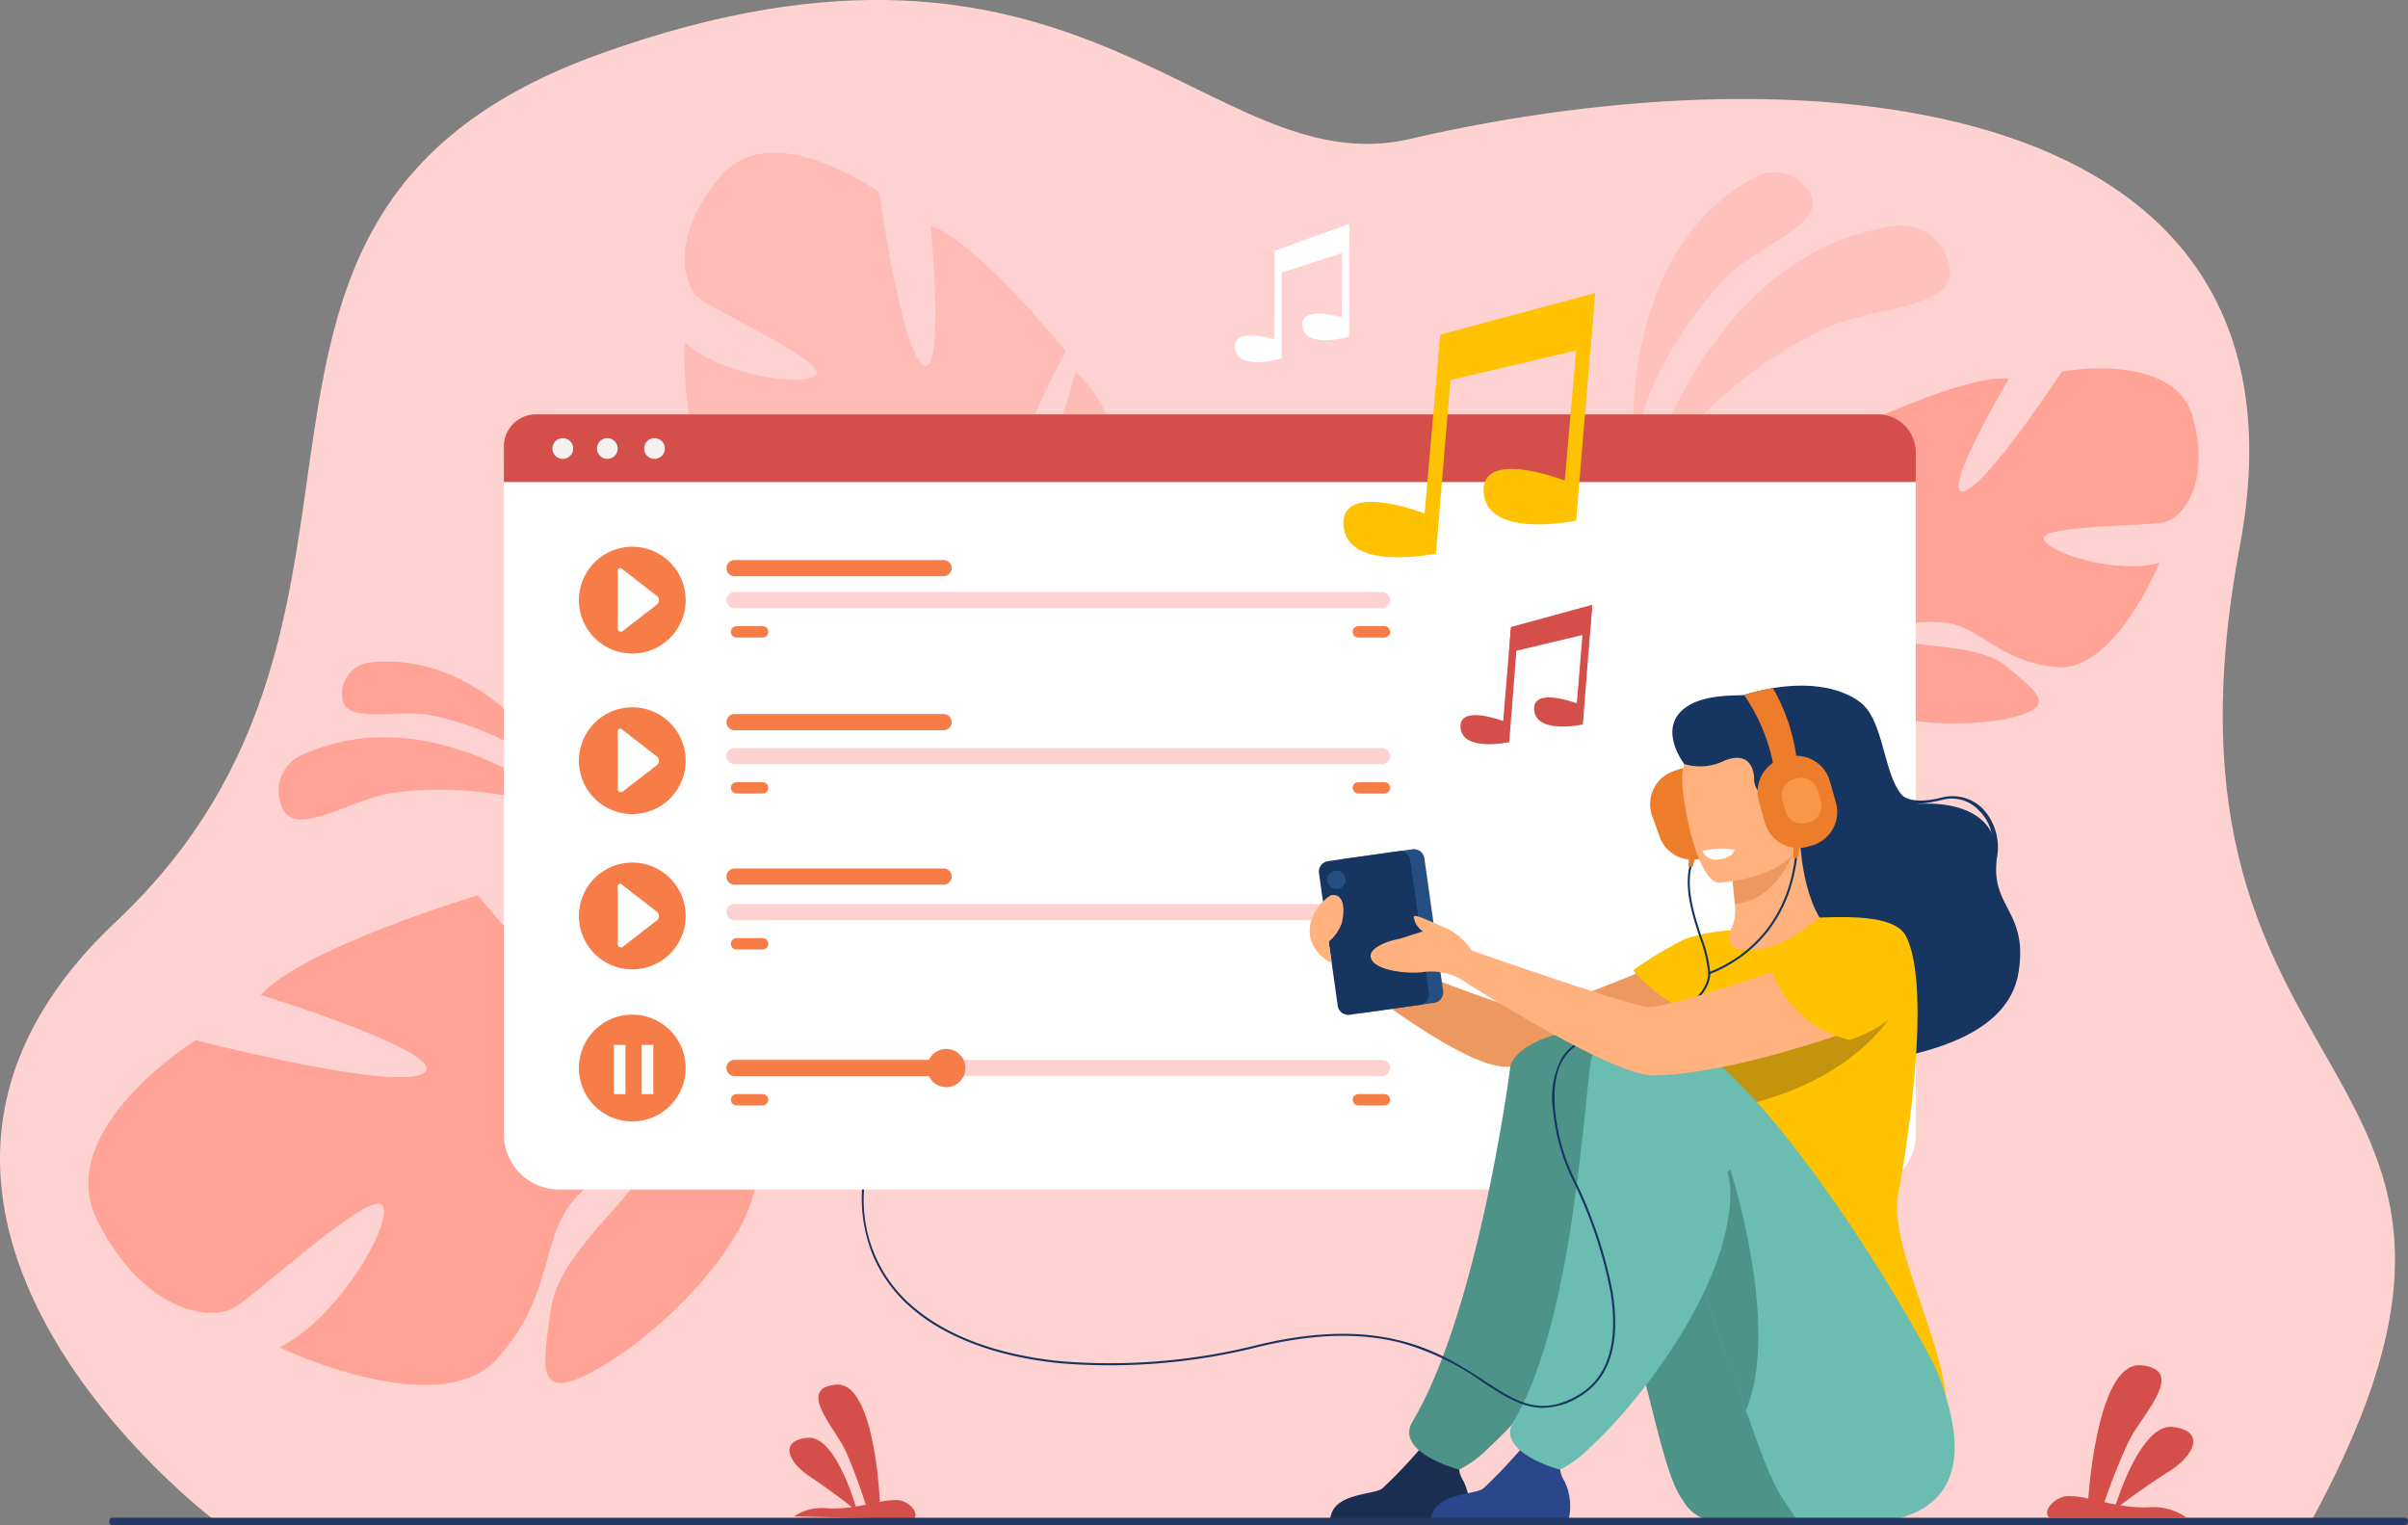 <svg id="Grupo_66828" data-name="Grupo 66828" xmlns="http://www.w3.org/2000/svg" xmlns:xlink="http://www.w3.org/1999/xlink" width="247.545" height="156.749" viewBox="0 0 247.545 156.749">
  <rect x="0" y="0" width="247.545" height="156.749" fill="#808080" stroke="none"/>
  <defs>
    <clipPath id="clip-path">
      <rect id="Rectángulo_9052" data-name="Rectángulo 9052" width="247.545" height="156.749" fill="none"/>
    </clipPath>
    <clipPath id="clip-path-3">
      <rect id="Rectángulo_9048" data-name="Rectángulo 9048" width="45.811" height="74.402" fill="none"/>
    </clipPath>
  </defs>
  <g id="Grupo_66827" data-name="Grupo 66827" clip-path="url(#clip-path)">
    <g id="Grupo_66826" data-name="Grupo 66826">
      <g id="Grupo_66825" data-name="Grupo 66825" clip-path="url(#clip-path)">
        <path id="Trazado_139172" data-name="Trazado 139172" d="M21.952,156.178s-41.81-31.55-10.026-61.452c33.838-31.836,3.859-72.705,49.793-89.2C111.379-12.3,124.157,19.1,144.947,14.282c41.467-9.618,94.066-4.881,85.314,41.832-10.986,58.637,34.086,51.159,7.316,100.261Z" transform="translate(0 0)" fill="#ffd2d2"/>
        <g id="Grupo_66824" data-name="Grupo 66824" transform="translate(70.359 15.697)" opacity="0.5">
          <g id="Grupo_66823" data-name="Grupo 66823">
            <g id="Grupo_66822" data-name="Grupo 66822" clip-path="url(#clip-path-3)">
              <path id="Trazado_139173" data-name="Trazado 139173" d="M95.389,58.938s14.081-.983,12.876-11.9c0,0-1.706-7.16-5.532-10.6,0,0-3.578,13.746-6.094,12.922s5.092-15.029,5.092-15.029S92.659,23.151,87.845,21.425c0,0,1.463,15.762-.774,14.343s-4.52-17.746-4.52-17.746-10.979-7.9-16.272-1.685-3.856,11.254-2.284,12.54,13.079,6.533,12.081,7.878-9.842.079-13.519-3.29c0,0-.782,13.976,5.737,16.324s10.27-.6,14.273.922,6.333,3.9,3.913,4.024-8.627-3.653-13-2.472-7.665,1.624-2.434,5.544,15.98,8.082,20.16,4.607Z" transform="translate(-62.527 -13.95)" fill="#ffa397"/>
              <path id="Trazado_139174" data-name="Trazado 139174" d="M69.81,20.354S96.237,45.166,94.477,58.136a26.191,26.191,0,0,0-2.144,12.243l-1.051,2.228s.3-9.116-.987-11c0,0,11.6-6.511-20.485-41.257" transform="translate(-61.615 -13.148)" fill="#ffa397"/>
              <path id="Trazado_139175" data-name="Trazado 139175" d="M90.567,65.039A22.746,22.746,0,0,1,85,82.211l-1.081-.917s5.821-9.226,5.627-15.338,1.025-.916,1.025-.916" transform="translate(-59.848 -7.809)" fill="#ffa397"/>
            </g>
          </g>
        </g>
        <path id="Trazado_139176" data-name="Trazado 139176" d="M74.415,101.756S80.2,84.418,66.54,80.46c0,0-9.413-1.5-15.419,1.377,0,0,14.68,11.082,12.45,13.685S48.1,82,48.1,82,30.239,87.323,25.792,92.232c0,0,19.584,6.044,16.781,8.019S19.1,96.882,19.1,96.882,4.212,106.114,9.036,115.524,20.6,125.7,22.914,124.459,37.2,112.039,38.315,113.9s-4.773,11.817-10.622,14.551c0,0,16.338,7.848,22.371,1.209s4.359-12.589,8.163-16.623,7.794-5.653,6.75-2.692-8.637,8.517-9.386,14.33-1.849,9.975,5.431,5.653S78.6,115.2,76.506,108.478Z" transform="translate(1.011 10.03)" fill="#ffa397"/>
        <path id="Trazado_139177" data-name="Trazado 139177" d="M16.009,110.416S58.771,91.063,73.421,99.583c0,0,4.98,6.106,2.091,6.722,0,0-2.05-17.107-59.5,4.111" transform="translate(2.005 12.202)" fill="#ffa397"/>
        <path id="Trazado_139178" data-name="Trazado 139178" d="M149.684,49.181s6.078-25.757,26.579-28.589a5.053,5.053,0,0,1,5.317,3.9c1.329,4.392-6.6,4.423-11.5,6.191s-16.331,9.256-20.391,18.5" transform="translate(18.749 2.577)" fill="#ffc1bb"/>
        <path id="Trazado_139179" data-name="Trazado 139179" d="M149.282,44.968s-2.131-21.336,12.83-28.908a4.094,4.094,0,0,1,5.1,1.589c2.174,3.016-3.893,5.129-7.184,7.774s-10.073,11.4-10.748,19.545" transform="translate(18.686 1.969)" fill="#ffc1bb"/>
        <path id="Trazado_139180" data-name="Trazado 139180" d="M57.679,76.555S42.313,62.184,27.5,69.338a4.017,4.017,0,0,0-1.8,4.924c1.054,3.493,6.318.02,10.34-.969s14.886-1.067,21.642,3.261" transform="translate(3.189 8.435)" fill="#ffa397"/>
        <path id="Trazado_139181" data-name="Trazado 139181" d="M55.141,74.025S47.155,58.965,33.918,60.543a3.254,3.254,0,0,0-2.677,3.3c-.111,2.954,4.835,1.68,8.178,1.983s11.685,3.1,15.721,8.2" transform="translate(3.913 7.569)" fill="#ffa397"/>
        <path id="Trazado_139182" data-name="Trazado 139182" d="M166.614,61.489S155.865,55.47,160.88,47.3c0,0,4.014-5.016,8.312-6.306,0,0-2.292,12.182,0,12.469s1.576-13.759,1.576-13.759,11.322-5.446,15.765-5.016c0,0-7.022,11.9-4.729,11.609S191.98,33.972,191.98,33.972s11.608-2.149,13.472,4.729-1.147,10.319-2.866,10.75-12.755.286-12.469,1.719,7.74,3.726,11.9,2.436c0,0-4.585,11.322-10.6,10.748s-7.882-4.3-11.609-4.585-6.449.717-4.585,1.719,8.168.329,11.178,2.887,5.446,4.135-.143,5.282-15.622.43-17.628-3.87Z" transform="translate(19.985 4.216)" fill="#ffa397"/>
        <path id="Trazado_139183" data-name="Trazado 139183" d="M199.682,40.051s-30.1,9.746-33.536,20.637a22.873,22.873,0,0,1-2.866,10.463V73.3s3.153-7.309,4.872-8.312c0,0-6.736-9.459,31.53-24.937" transform="translate(20.452 5.017)" fill="#ffa397"/>
        <path id="Trazado_139184" data-name="Trazado 139184" d="M163.593,67.838a19.848,19.848,0,0,0-2,15.628l1.194-.321s-1.159-9.45,1.269-14.2-.468-1.1-.468-1.1" transform="translate(20.139 8.33)" fill="#ffa397"/>
        <path id="Trazado_139185" data-name="Trazado 139185" d="M72.586,140.024l12.291.271c.672-.544-.415-1.838-1.578-1.949a7.226,7.226,0,0,0-1.881.181c-.119-2.251-.862-12.371-4.511-12.046-4.1.365-.1,4.448,1.007,6.838a56.372,56.372,0,0,1,2.054,5.495c-.334.065-.68.128-1.032.185-.506-1.678-2.4-7.325-4.976-7.055-3.022.315-1.86,2.589.246,3.97,1.546,1.015,3.44,2.451,4.339,3.145a13.084,13.084,0,0,1-2.408.14,5.179,5.179,0,0,0-3.551.826" transform="translate(9.034 15.842)" fill="#d44f4a"/>
        <path id="Trazado_139186" data-name="Trazado 139186" d="M201.346,140.358H187.241c-.756-.641.523-2.1,1.859-2.2a8.212,8.212,0,0,1,2.153.255c.195-2.578,1.3-14.168,5.481-13.7,4.7.521,0,5.1-1.328,7.817a64.161,64.161,0,0,0-2.5,6.251c.381.083.776.164,1.179.237.622-1.911,2.939-8.342,5.885-7.967,3.459.439,2.068,3.017-.383,4.547-1.8,1.125-4.008,2.725-5.057,3.5a15.126,15.126,0,0,0,2.758.221,5.946,5.946,0,0,1,4.053,1.037" transform="translate(23.425 15.62)" fill="#d44f4a"/>
        <path id="Trazado_139187" data-name="Trazado 139187" d="M185.5,117.521H51.708a5.675,5.675,0,0,1-5.675-5.675V43.52a5.674,5.674,0,0,1,5.675-5.675H185.5a5.674,5.674,0,0,1,5.675,5.675v68.327a5.675,5.675,0,0,1-5.675,5.675" transform="translate(5.766 4.74)" fill="#fff"/>
        <path id="Trazado_139188" data-name="Trazado 139188" d="M191.178,44.809H46.033V41.15a3.3,3.3,0,0,1,3.3-3.3H187.27a3.908,3.908,0,0,1,3.908,3.908Z" transform="translate(5.766 4.74)" fill="#d44f4a"/>
        <path id="Trazado_139189" data-name="Trazado 139189" d="M52.888,98.169a5.488,5.488,0,1,1,5.487,5.488,5.487,5.487,0,0,1-5.487-5.488" transform="translate(6.625 11.609)" fill="#f77d48"/>
        <rect id="Rectángulo_9049" data-name="Rectángulo 9049" width="1.198" height="5.057" transform="translate(63.1 107.4)" fill="#fff"/>
        <rect id="Rectángulo_9050" data-name="Rectángulo 9050" width="1.198" height="5.057" transform="translate(65.965 107.4)" fill="#fff"/>
        <path id="Trazado_139190" data-name="Trazado 139190" d="M133.757,98.482H67.2a.832.832,0,1,1,0-1.664h66.553a.832.832,0,1,1,0,1.664" transform="translate(8.314 12.127)" fill="#ffd2d2"/>
        <path id="Trazado_139191" data-name="Trazado 139191" d="M89.237,98.482H67.2a.832.832,0,0,1,0-1.664H89.237a.832.832,0,0,1,0,1.664" transform="translate(8.314 12.127)" fill="#f77d48"/>
        <path id="Trazado_139192" data-name="Trazado 139192" d="M84.7,97.777a1.967,1.967,0,1,1,1.967,1.967A1.968,1.968,0,0,1,84.7,97.777" transform="translate(10.609 12.001)" fill="#f77d48"/>
        <path id="Trazado_139193" data-name="Trazado 139193" d="M70.034,101.1H67.352a.582.582,0,1,1,0-1.164h2.683a.582.582,0,1,1,0,1.164" transform="translate(8.364 12.518)" fill="#f77d48"/>
        <path id="Trazado_139194" data-name="Trazado 139194" d="M126.841,101.1h-2.683a.582.582,0,0,1,0-1.164h2.683a.582.582,0,1,1,0,1.164" transform="translate(15.479 12.518)" fill="#f77d48"/>
        <path id="Trazado_139195" data-name="Trazado 139195" d="M133.757,84.236H67.2a.832.832,0,1,1,0-1.664h66.553a.832.832,0,1,1,0,1.664" transform="translate(8.314 10.343)" fill="#ffd2d2"/>
        <path id="Trazado_139196" data-name="Trazado 139196" d="M70.034,86.856H67.352a.582.582,0,1,1,0-1.164h2.683a.582.582,0,1,1,0,1.164" transform="translate(8.364 10.734)" fill="#f77d48"/>
        <path id="Trazado_139197" data-name="Trazado 139197" d="M126.841,86.856h-2.683a.582.582,0,1,1,0-1.164h2.683a.582.582,0,0,1,0,1.164" transform="translate(15.479 10.734)" fill="#739af0"/>
        <path id="Trazado_139198" data-name="Trazado 139198" d="M133.757,69.989H67.2a.832.832,0,1,1,0-1.664h66.553a.832.832,0,1,1,0,1.664" transform="translate(8.314 8.558)" fill="#ffd2d2"/>
        <path id="Trazado_139199" data-name="Trazado 139199" d="M88.693,66.885H67.2a.832.832,0,0,1,0-1.664h21.49a.832.832,0,0,1,0,1.664" transform="translate(8.314 8.17)" fill="#f77d48"/>
        <path id="Trazado_139200" data-name="Trazado 139200" d="M88.693,52.82H67.2a.832.832,0,0,1,0-1.664h21.49a.832.832,0,0,1,0,1.664" transform="translate(8.314 6.408)" fill="#f77d48"/>
        <path id="Trazado_139201" data-name="Trazado 139201" d="M88.693,80.994H67.2a.832.832,0,0,1,0-1.664h21.49a.832.832,0,0,1,0,1.664" transform="translate(8.314 9.937)" fill="#f77d48"/>
        <path id="Trazado_139202" data-name="Trazado 139202" d="M70.034,72.61H67.352a.582.582,0,1,1,0-1.164h2.683a.582.582,0,1,1,0,1.164" transform="translate(8.364 8.949)" fill="#f77d48"/>
        <path id="Trazado_139203" data-name="Trazado 139203" d="M126.841,72.61h-2.683a.582.582,0,0,1,0-1.164h2.683a.582.582,0,0,1,0,1.164" transform="translate(15.479 8.949)" fill="#f77d48"/>
        <path id="Trazado_139204" data-name="Trazado 139204" d="M133.757,55.743H67.2a.832.832,0,1,1,0-1.664h66.553a.832.832,0,1,1,0,1.664" transform="translate(8.314 6.774)" fill="#ffd2d2"/>
        <path id="Trazado_139205" data-name="Trazado 139205" d="M70.034,58.363H67.352a.582.582,0,1,1,0-1.164h2.683a.582.582,0,1,1,0,1.164" transform="translate(8.364 7.165)" fill="#f77d48"/>
        <path id="Trazado_139206" data-name="Trazado 139206" d="M126.841,58.363h-2.683a.582.582,0,0,1,0-1.164h2.683a.582.582,0,0,1,0,1.164" transform="translate(15.479 7.165)" fill="#f77d48"/>
        <path id="Trazado_139207" data-name="Trazado 139207" d="M52.6,41.086a1.065,1.065,0,1,1-1.064-1.064A1.064,1.064,0,0,1,52.6,41.086" transform="translate(6.322 5.013)" fill="#f2f2f2"/>
        <path id="Trazado_139208" data-name="Trazado 139208" d="M56.667,41.086A1.065,1.065,0,1,1,55.6,40.022a1.064,1.064,0,0,1,1.064,1.064" transform="translate(6.831 5.013)" fill="#f2f2f2"/>
        <path id="Trazado_139209" data-name="Trazado 139209" d="M60.979,41.086a1.065,1.065,0,1,1-1.064-1.064,1.064,1.064,0,0,1,1.064,1.064" transform="translate(7.371 5.013)" fill="#f2f2f2"/>
        <path id="Trazado_139210" data-name="Trazado 139210" d="M116.456,23.211l7.638-2.747v2.747l-7.638,2.472Z" transform="translate(14.587 2.563)" fill="#fff"/>
        <path id="Trazado_139211" data-name="Trazado 139211" d="M117.614,22.783V33.992s-4.368,1.318-4.78-.989,4.039-.989,4.039-.989l.039-8.921Z" transform="translate(14.13 2.854)" fill="#fff"/>
        <path id="Trazado_139212" data-name="Trazado 139212" d="M123.779,20.781V31.99S119.411,33.307,119,31s4.039-.989,4.039-.989l.039-8.921Z" transform="translate(14.902 2.603)" fill="#fff"/>
        <path id="Trazado_139213" data-name="Trazado 139213" d="M138.062,57.526l8.353-2.285-.23,2.922-8.329,1.993Z" transform="translate(17.268 6.919)" fill="#d44f4a"/>
        <path id="Trazado_139214" data-name="Trazado 139214" d="M139.373,57.193l-.934,11.921s-4.755,1.039-5-1.45,4.377-.716,4.377-.716l.787-9.485Z" transform="translate(16.713 7.164)" fill="#d44f4a"/>
        <path id="Trazado_139215" data-name="Trazado 139215" d="M146.1,55.578,145.164,67.5s-4.755,1.039-5-1.45,4.377-.716,4.377-.716l.787-9.485Z" transform="translate(17.555 6.962)" fill="#d44f4a"/>
        <path id="Trazado_139216" data-name="Trazado 139216" d="M131.632,31.038l15.907-4.268-.462,5.554-15.861,3.713Z" transform="translate(16.436 3.353)" fill="#ffc200"/>
        <path id="Trazado_139217" data-name="Trazado 139217" d="M134.134,30.421l-1.888,22.662s-9.053,1.931-9.5-2.8,8.331-1.32,8.331-1.32l1.583-18.031Z" transform="translate(15.373 3.811)" fill="#ffc200"/>
        <path id="Trazado_139218" data-name="Trazado 139218" d="M146.937,27.412l-1.888,22.662s-9.053,1.931-9.5-2.8,8.333-1.32,8.333-1.32l1.582-18.031Z" transform="translate(16.977 3.434)" fill="#ffc200"/>
        <path id="Trazado_139219" data-name="Trazado 139219" d="M52.888,55.429a5.488,5.488,0,1,1,5.487,5.488,5.487,5.487,0,0,1-5.487-5.488" transform="translate(6.625 6.256)" fill="#f77d48"/>
        <path id="Trazado_139220" data-name="Trazado 139220" d="M56.431,52.153v5.939a.326.326,0,0,0,.527.259l3.491-2.705a.569.569,0,0,0,0-.9l-3.605-2.8a.256.256,0,0,0-.412.2" transform="translate(7.069 6.5)" fill="#fff"/>
        <path id="Trazado_139221" data-name="Trazado 139221" d="M52.888,70.095a5.488,5.488,0,1,1,5.487,5.488,5.487,5.487,0,0,1-5.487-5.488" transform="translate(6.625 8.093)" fill="#f77d48"/>
        <path id="Trazado_139222" data-name="Trazado 139222" d="M56.431,66.817v5.94a.326.326,0,0,0,.527.258l3.491-2.705a.569.569,0,0,0,0-.9l-3.605-2.794a.255.255,0,0,0-.412.2" transform="translate(7.069 8.337)" fill="#fff"/>
        <path id="Trazado_139223" data-name="Trazado 139223" d="M52.888,84.278a5.488,5.488,0,1,1,5.487,5.488,5.487,5.487,0,0,1-5.487-5.488" transform="translate(6.625 9.869)" fill="#f77d48"/>
        <path id="Trazado_139224" data-name="Trazado 139224" d="M56.431,81v5.94a.326.326,0,0,0,.527.258l3.491-2.705a.569.569,0,0,0,0-.9l-3.605-2.8a.256.256,0,0,0-.412.2" transform="translate(7.069 10.114)" fill="#fff"/>
        <path id="Trazado_139225" data-name="Trazado 139225" d="M156.294,79.372l.422-.151a3.582,3.582,0,0,0,2.157-4.562L158.1,72.5a3.578,3.578,0,0,0-4.565-2.158l-.422.151a3.58,3.58,0,0,0-2.156,4.562l.772,2.161a3.579,3.579,0,0,0,4.565,2.158" transform="translate(18.883 8.785)" fill="#ed7d2b"/>
        <path id="Trazado_139226" data-name="Trazado 139226" d="M188.366,92.105c-.918,5.595-7.324,7.882-13.7,9-8.591,1.5-16.761-7.556-17.135-8.107s-1.97-.839,2.532-5.362c6.445-6.472-4.984-10.243-6.051-16.946,0,0-3.031-3.887.434-6.017,2.023-1.243,5.391-.983,5.715-1.084a22.5,22.5,0,0,1,2.961-.706c3.99-.664,7.145.036,9.011,1.484,3.039,2.359,2.144,10.563,6.308,10.4s8.068,1.389,7.657,6.053,3.273,5.156,2.267,11.287" transform="translate(19.138 7.845)" fill="#163560"/>
        <path id="Trazado_139227" data-name="Trazado 139227" d="M183.509,79.193l-.585-.545a4.52,4.52,0,0,0-1.245-4.452,3.787,3.787,0,0,0-3.714-1.1c-3.38.856-4.08.142-4.108.1l-.207.251,0-.4.177-.374c.007.009.9.995,4.077.19A4.389,4.389,0,0,1,182.06,74a5.806,5.806,0,0,1,1.448,5.2" transform="translate(21.751 9.103)" fill="#163560"/>
        <path id="Trazado_139228" data-name="Trazado 139228" d="M159.469,86.513s-14.694,6.649-17.71,6.518-19.85-7.338-19.85-7.338l.569,3.276s11.651,9.453,16.665,9.921c4.937.46,21.818-4.431,23.447-5.464s1.615-5.867-3.121-6.912" transform="translate(15.27 10.734)" fill="#ed985f"/>
        <path id="Trazado_139229" data-name="Trazado 139229" d="M154.451,94.513a15.976,15.976,0,0,0,5.586,2.378c8.612,1.989,11.911-5.289,13.151-10.284a7.418,7.418,0,0,0-2.918-.9c-.622-.073-1.277-.122-1.818-.149-.968-.74-2.408-3.772-2.727-8.478l-.405.108-6.786,1.858s.311,2.157.464,4.2a4.618,4.618,0,0,1-.6,3.01.557.557,0,0,0-.415.673l0,.007a43.752,43.752,0,0,0-3.529,7.577" transform="translate(19.346 9.655)" fill="#ffb27d"/>
        <path id="Trazado_139230" data-name="Trazado 139230" d="M158.079,79.039s.312,2.155.464,4.2c3.844-.385,5.629-4.045,6.323-6.053Z" transform="translate(19.801 9.668)" fill="#ed985f"/>
        <path id="Trazado_139231" data-name="Trazado 139231" d="M157.482,82.376s9.126-.5,8.725-6.182.506-9.567-5.337-9.486-6.821,2.328-7.149,4.256,1.376,11.4,3.761,11.412" transform="translate(19.25 8.356)" fill="#ffb27d"/>
        <path id="Trazado_139232" data-name="Trazado 139232" d="M176.446,112.23c.824-4.213,3.511-21.045.824-26.46-.964-1.946-4.751-2.121-8.906-1.951-1.292.835-4.115,3.82-8.339,3.261-.974-.129-.967-1.336-.789-1.939a16.75,16.75,0,0,0-4.7.887,40.245,40.245,0,0,0-5.343,3.2,16.066,16.066,0,0,0,5.2,4.008c-.492,4.4.24,6.336,4.8,16.493a19.308,19.308,0,0,1-.521,16.314S181.364,144.288,181.49,135c.1-6.993-6.1-17.384-5.045-22.769" transform="translate(18.688 10.493)" fill="#ffc200"/>
        <path id="Trazado_139233" data-name="Trazado 139233" d="M158.981,144.523a4.218,4.218,0,0,1-3.035-1.848l-.351-.528c-2.582-3.91-3.587-15.885-9.4-28.642-1.416-3.106-6.5-3.664-7.88-7.176,0,0-3.41-11.379,6.525-11.715s26.606,31.664,26.869,35.019c.255,3.251,6.568,17.067-12.731,14.889" transform="translate(17.255 11.851)" fill="#4e9387"/>
        <path id="Trazado_139234" data-name="Trazado 139234" d="M121.528,139.551h14.14a5.876,5.876,0,0,0-.4-3.79c-.821-1.358-.507-2.131.1-3.255a5.5,5.5,0,0,1-2.381.449,4.986,4.986,0,0,1-2.1-.739,51.113,51.113,0,0,1-4.028,4.232c-.924.664-5.045.428-5.329,3.1" transform="translate(15.223 16.561)" fill="#1a2e4f"/>
        <path id="Trazado_139235" data-name="Trazado 139235" d="M176.743,90.558s-2.613,7.67-14.548,11.178-13.048-7.559-3.412-8.92,17.96-2.258,17.96-2.258" transform="translate(19.078 11.343)" fill="#c4940c"/>
        <path id="Trazado_139236" data-name="Trazado 139236" d="M139.122,97.954c-.852,6.384-4.176,26.53-10.042,36.359-1.89,3.169,4.764,4.946,4.8,4.937a11.331,11.331,0,0,0,3.065-2.274c4.761-4.292,14.428-16.443,14.428-26.186,0-4.75.083-13.823-3.371-16.128-2.127-1.42-8.542.757-8.881,3.293" transform="translate(16.126 11.801)" fill="#4e9387"/>
        <path id="Trazado_139237" data-name="Trazado 139237" d="M166.473,144.342s-.524-.729-1.437-2.114c-1.088-1.647-2.291-4.888-3.752-9.043-1.534-4.363-3.353-9.728-5.626-15.311-.7-1.724-1.447-3.468-2.239-5.21-1.416-3.106-5.309-2.676-6.693-6.188,0,0-5.4-12.171,4.529-12.506s28.812,32.558,29.9,35.745c1.188,3.487,6.982,17.968-14.679,14.627" transform="translate(18.195 11.77)" fill="#6bbcb1"/>
        <path id="Trazado_139238" data-name="Trazado 139238" d="M130.752,139.551h14.14a5.876,5.876,0,0,0-.4-3.79c-.823-1.358-.507-2.131.1-3.255a5.5,5.5,0,0,1-2.381.449,4.986,4.986,0,0,1-2.1-.739,51.112,51.112,0,0,1-4.028,4.232c-.924.664-5.045.428-5.329,3.1" transform="translate(16.378 16.561)" fill="#2b478b"/>
        <path id="Trazado_139239" data-name="Trazado 139239" d="M160.126,131.572c-1.534-4.362-3.353-9.728-5.626-15.311.593-4.23,1.875-7.931,4.028-9.422,0,0,5.225,16.188,1.6,24.733" transform="translate(19.353 13.383)" fill="#4e9387"/>
        <path id="Trazado_139240" data-name="Trazado 139240" d="M146.221,97.473c-.852,6.382-2.05,26.983-7.916,36.812-1.89,3.169,4.764,4.946,4.8,4.937a11.331,11.331,0,0,0,3.065-2.274c4.762-4.292,14.428-16.443,14.428-26.186,0-4.75-5.575-13.441-9.029-15.747a3.475,3.475,0,0,0-5.348,2.459" transform="translate(17.282 11.829)" fill="#6bbcb1"/>
        <path id="Trazado_139241" data-name="Trazado 139241" d="M155.54,77.752a8.429,8.429,0,0,1,3.29-.144s-.128.946-1.92,1.04a1.426,1.426,0,0,1-1.371-.9" transform="translate(19.483 9.713)" fill="#fff"/>
        <path id="Trazado_139242" data-name="Trazado 139242" d="M132.173,93.36l-7.225,1.021a1.09,1.09,0,0,1-1.232-.927L121.79,79.827a1.09,1.09,0,0,1,.927-1.232l7.225-1.021a1.09,1.09,0,0,1,1.232.927L133.1,92.128a1.09,1.09,0,0,1-.927,1.232" transform="translate(15.254 9.716)" fill="#254f82"/>
        <path id="Trazado_139243" data-name="Trazado 139243" d="M130.886,93.542l-7.225,1.021a1.09,1.09,0,0,1-1.232-.927L120.5,80.009a1.09,1.09,0,0,1,.927-1.232l7.225-1.021a1.09,1.09,0,0,1,1.232.927l1.925,13.627a1.09,1.09,0,0,1-.927,1.232" transform="translate(15.093 9.738)" fill="#163560"/>
        <path id="Trazado_139244" data-name="Trazado 139244" d="M121.262,80.595a.944.944,0,1,1,1.068.8.944.944,0,0,1-1.068-.8" transform="translate(15.188 9.96)" fill="#254f82"/>
        <path id="Trazado_139245" data-name="Trazado 139245" d="M119.882,84.174a4.852,4.852,0,0,1,1.928-2.391c1.448-.286,1.448,1.621,1.141,2.853A4.381,4.381,0,0,1,121.6,86.55l.313,2.217c-2.446-1.345-2.492-3.313-2.033-4.592" transform="translate(14.988 10.24)" fill="#ffb27d"/>
        <path id="Trazado_139246" data-name="Trazado 139246" d="M148.781,134.877c-2.166,0-4.027-1.214-6.19-2.624A27.049,27.049,0,0,0,134.2,128.2c-4.2-1.088-8.992-.959-14.65.395a62.484,62.484,0,0,1-20.466,1.69c-6.246-.634-11.407-2.5-14.922-5.4a14.711,14.711,0,0,1-4.149-5.357,15.579,15.579,0,0,1-1.263-7.1l.217.009A14.333,14.333,0,0,0,84.3,124.72c3.483,2.873,8.6,4.723,14.806,5.353a62.294,62.294,0,0,0,20.394-1.686c12.841-3.074,18.832.833,23.207,3.685,3.333,2.173,5.741,3.744,9.61,1.526,3.111-1.784,4.243-5.389,3.366-10.717a45.869,45.869,0,0,0-3.9-11.491,20.52,20.52,0,0,1-1.974-6.979,8.713,8.713,0,0,1,.861-5.471c.9-1.456,2.463-2.311,4.768-2.613,6.765-.887,10.305-3.756,10.305-6.133a13.424,13.424,0,0,0-.872-3.637c-.837-2.572-1.786-5.489-.842-8.064l.2.075c-.919,2.5.018,5.382.844,7.921a13.531,13.531,0,0,1,.882,3.7c0,2.881-4.413,5.55-10.493,6.348-4.223.553-5.9,2.974-5.441,7.849a20.28,20.28,0,0,0,1.953,6.9,46.137,46.137,0,0,1,3.919,11.55c.893,5.427-.273,9.108-3.471,10.941a7.261,7.261,0,0,1-3.647,1.092" transform="translate(9.862 9.832)" fill="#163560"/>
        <path id="Trazado_139247" data-name="Trazado 139247" d="M156.2,90.787l-.082-.2A13.956,13.956,0,0,0,162,86.276a14.3,14.3,0,0,0,2.555-5.293,18,18,0,0,0,.453-6.384l.214-.032a18.169,18.169,0,0,1-.458,6.469,14.489,14.489,0,0,1-2.595,5.373,14.182,14.182,0,0,1-5.966,4.377" transform="translate(19.555 9.34)" fill="#163560"/>
        <path id="Trazado_139248" data-name="Trazado 139248" d="M127.909,86.076c.51-.1,1.6-.51,2.71-.815a2.268,2.268,0,0,1-.8-.9c-.2-.623-.329-.824.33-.627s2.962,1.255,2.962,1.255l-.007,0a6.108,6.108,0,0,1,2.515,2.233s16.2,5.695,18.149,5.793c3.016.151,23.085-7.24,23.085-7.24,4.736,1.045,3.674,6.865,2.045,7.9s-16.071,6.286-24.63,6.385c-4.335.051-20.1-10.085-20.1-10.085a6.709,6.709,0,0,0-3.291-.58c-1.448.263-4.8,0-5.528-1.185s1.71-1.975,2.567-2.139" transform="translate(15.684 10.48)" fill="#ffb27d"/>
        <path id="Trazado_139249" data-name="Trazado 139249" d="M161.913,89.244a11.026,11.026,0,0,0,7.959,6.975s10.18-3.136,5.112-10.072c0,0-5.012-3.723-13.071,3.1" transform="translate(20.281 10.664)" fill="#ffc200"/>
        <path id="Trazado_139250" data-name="Trazado 139250" d="M153.91,70.543a5.649,5.649,0,0,0,4.117-.343c2.545-1.03,3.031.895,3.06,1.767A1.89,1.89,0,0,0,162.955,74l4.569-2.925V65.664l-7.562-1.9-6.27,2.112a14.473,14.473,0,0,0,.218,4.663" transform="translate(19.239 7.988)" fill="#163560"/>
        <path id="Trazado_139251" data-name="Trazado 139251" d="M164.8,70.694l-1.373.129c0,.016-1.008.272-1.01.3a19.131,19.131,0,0,0-3.078-7.564,22.5,22.5,0,0,1,2.961-.706,19.342,19.342,0,0,1,2.5,7.842" transform="translate(19.959 7.873)" fill="#ed7d2b"/>
        <path id="Trazado_139252" data-name="Trazado 139252" d="M165.73,78.375l.432-.122a3.582,3.582,0,0,0,2.464-4.4L168,71.642a3.58,3.58,0,0,0-4.407-2.467l-.432.123a3.579,3.579,0,0,0-2.464,4.4l.622,2.209a3.579,3.579,0,0,0,4.407,2.467" transform="translate(20.113 8.648)" fill="#ed7d2b"/>
        <path id="Trazado_139253" data-name="Trazado 139253" d="M165.349,75.695l.214-.061a1.782,1.782,0,0,0,1.228-2.193l-.309-1.1a1.784,1.784,0,0,0-2.2-1.23l-.215.062a1.784,1.784,0,0,0-1.229,2.193l.311,1.1a1.784,1.784,0,0,0,2.2,1.229" transform="translate(20.389 8.899)" fill="#f99746"/>
        <path id="Trazado_139254" data-name="Trazado 139254" d="M154.324,78.292l-.095.934.447.081.257-.934Z" transform="translate(19.319 9.807)" fill="#ed7d2b"/>
        <path id="Trazado_139255" data-name="Trazado 139255" d="M163.84,77.084v1.454h.446l.248-1.454Z" transform="translate(20.522 9.655)" fill="#ed7d2b"/>
        <path id="Trazado_139256" data-name="Trazado 139256" d="M246,139.383H10.278a.293.293,0,0,1-.293-.293v-.164a.293.293,0,0,1,.293-.293H246a.293.293,0,0,1,.293.293v.164a.293.293,0,0,1-.293.293" transform="translate(1.251 17.365)" fill="#233862"/>
      </g>
    </g>
  </g>
</svg>
